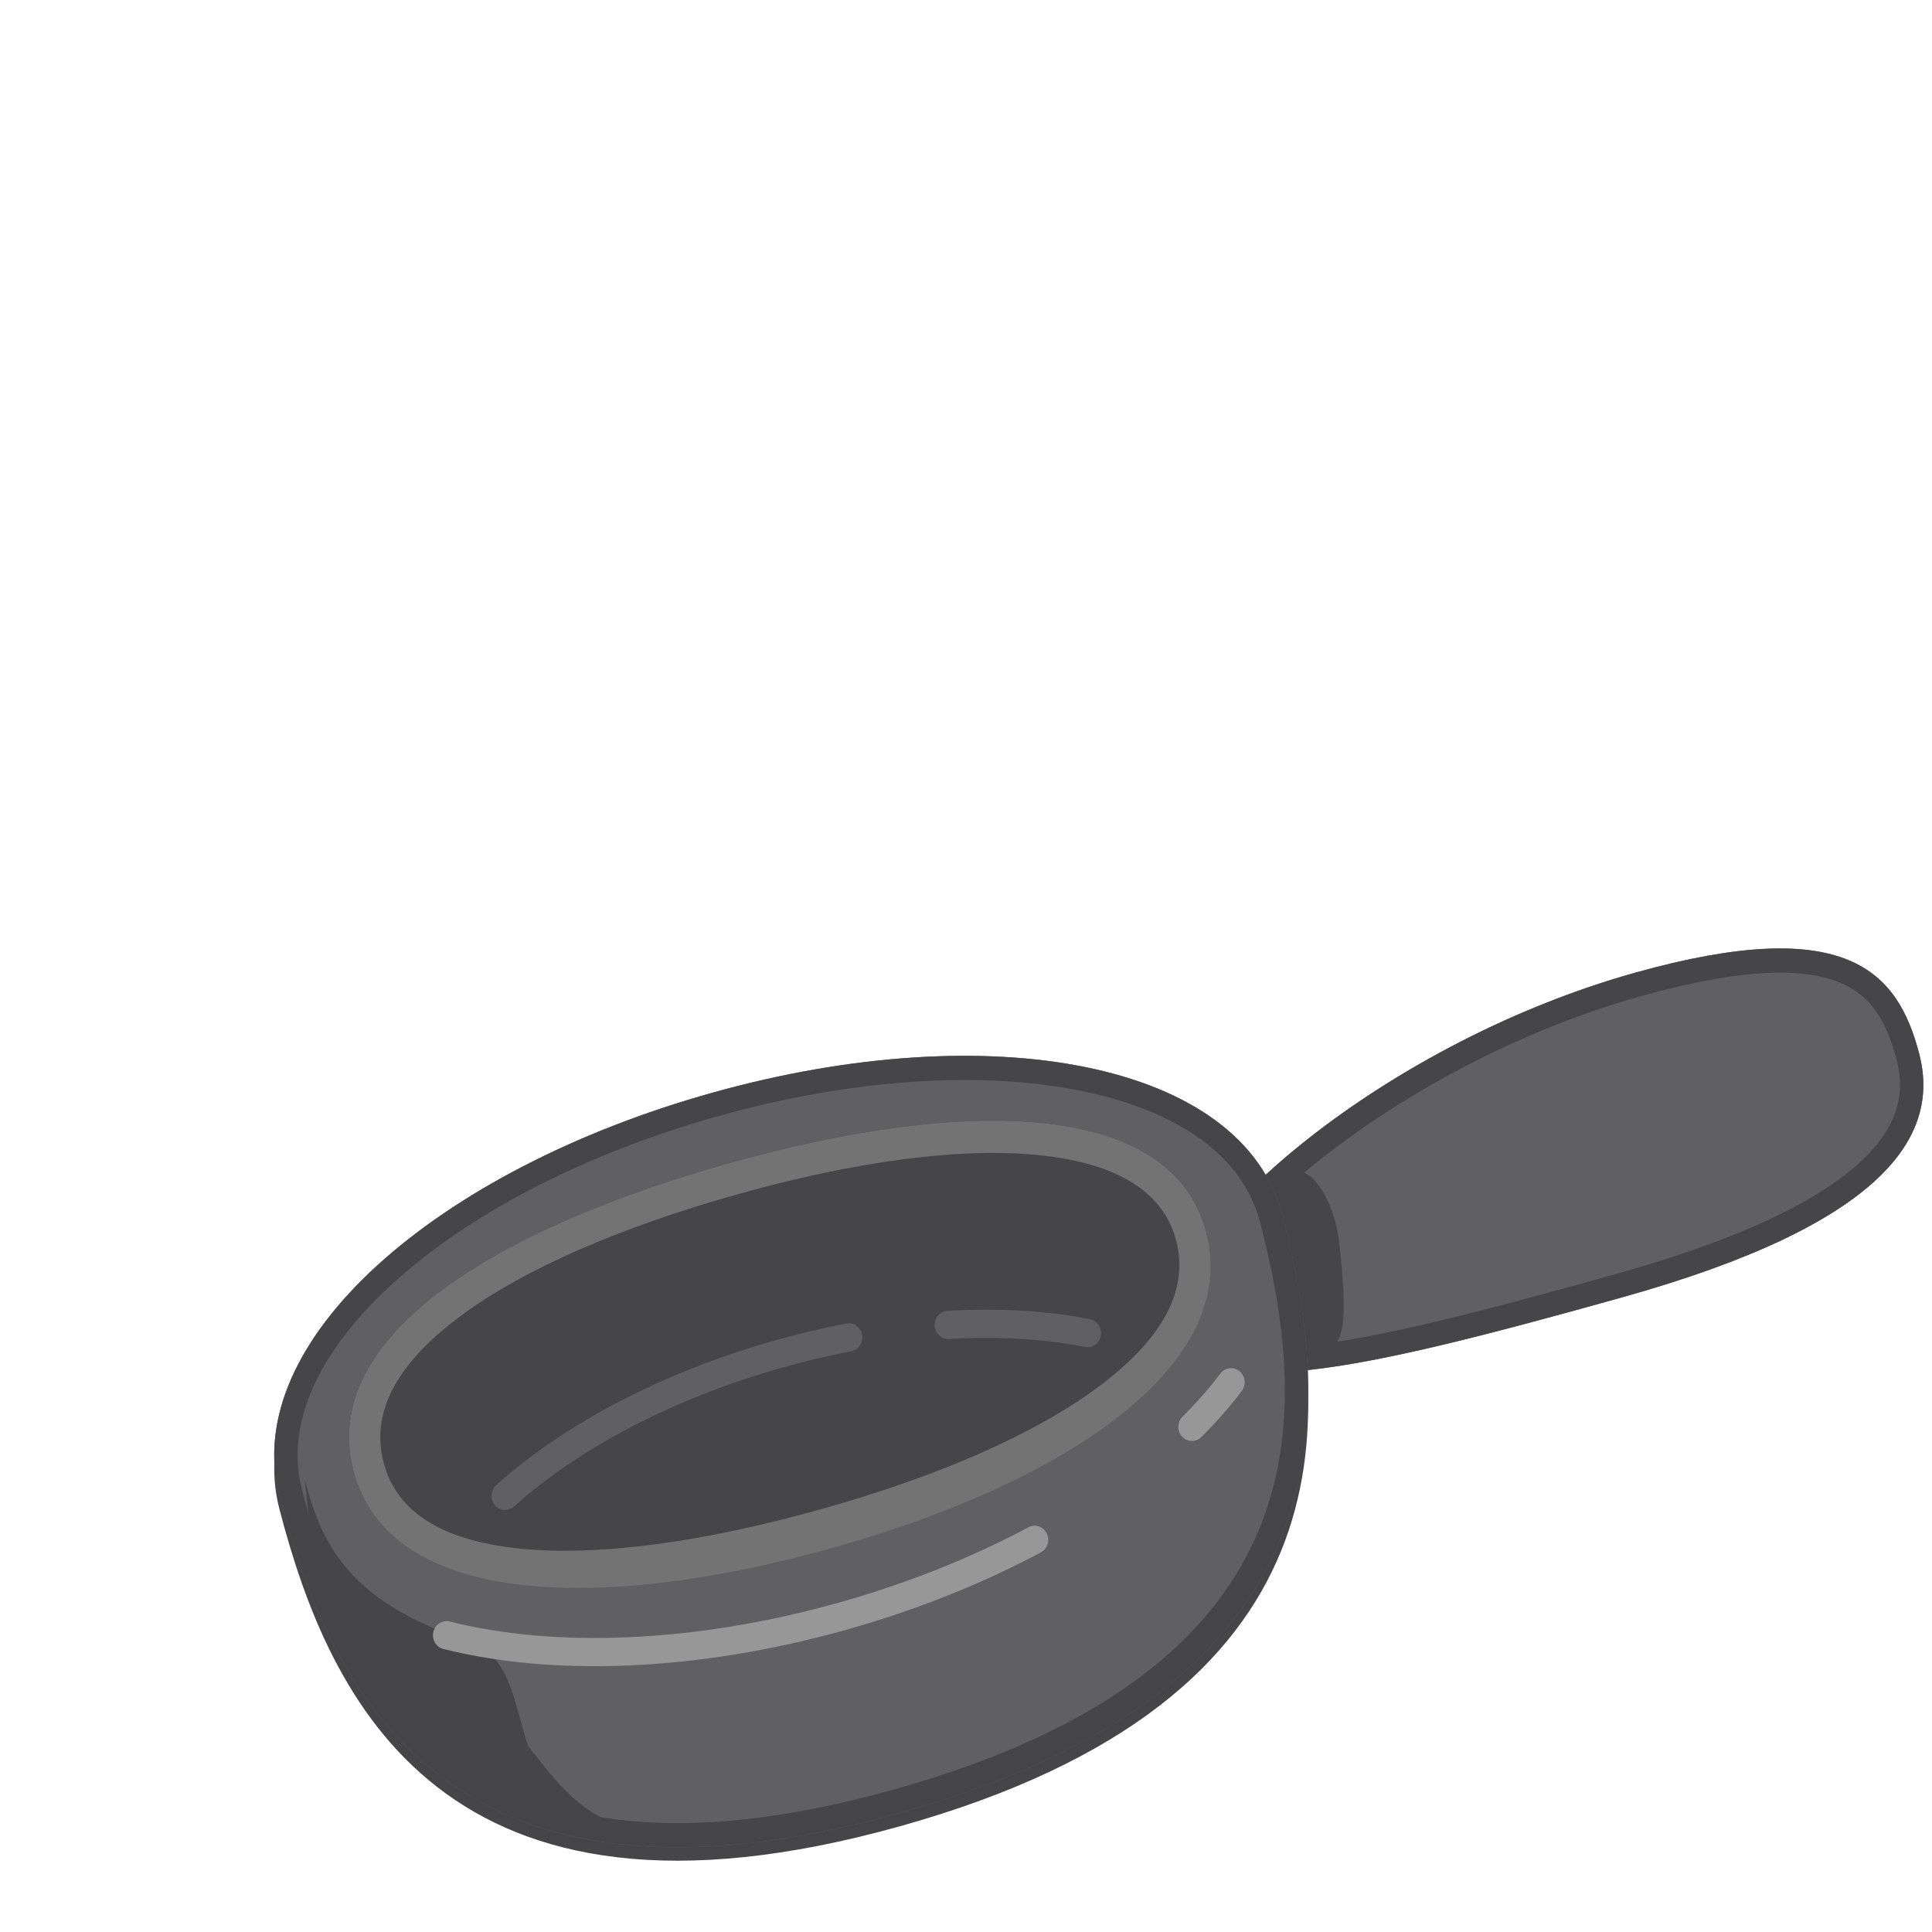 <svg viewBox="0 0 256 256"
  xmlns="http://www.w3.org/2000/svg">
  <path fill-rule="evenodd" clip-rule="evenodd" d="M166.898 204.279C172.402 190.795 170.197 176.127 166.942 163.633C164.747 155.208 156.522 149.043 143.339 146.339C130.289 143.662 113.23 144.62 95.212 149.658C77.194 154.696 61.986 162.761 52.009 171.877C41.929 181.085 37.816 190.7 40.012 199.126C43.267 211.619 48.486 225.444 59.792 234.228C70.946 242.894 88.77 247.193 118.461 238.891C148.152 230.589 161.467 217.582 166.898 204.279ZM119.268 241.986C179.746 225.075 176.514 188.072 169.929 162.798C164.622 142.43 131.106 136.301 94.406 146.563C57.705 156.825 31.718 179.593 37.025 199.961C43.61 225.235 58.789 258.897 119.268 241.986Z" fill="#464649"></path>
  <path d="M155.801 175.68C158.653 186.628 180.351 181.576 214.977 171.894C249.604 162.212 257.158 150.578 254.305 139.63C251.453 128.682 244.685 121.053 216.678 128.884C182.051 138.566 152.948 164.732 155.801 175.68Z" fill="#606063"></path>
  <path d="M159.97 178.737L175.437 178.709C178.284 178.704 178.523 174.429 177.474 164.815C176.82 158.816 173.457 154.101 171.27 155.477L159.942 163.875L159.97 178.737Z" fill="#464649"></path>
  <path fill-rule="evenodd" clip-rule="evenodd" d="M162.261 177.996C160.059 177.319 159.158 176.266 158.788 174.845C158.644 174.296 158.636 173.375 159.104 171.965C159.566 170.568 160.432 168.889 161.754 166.98C164.397 163.161 168.612 158.775 174.091 154.332C185.037 145.456 200.6 136.7 217.484 131.979C231.34 128.104 239.201 128.297 243.777 130.191C248.018 131.946 250.005 135.425 251.319 140.465C251.901 142.7 251.928 144.848 251.283 146.962C250.634 149.091 249.235 151.411 246.622 153.858C241.312 158.83 231.342 163.998 214.171 168.799C196.798 173.657 182.967 177.263 173.149 178.336C168.216 178.875 164.644 178.728 162.261 177.996ZM214.977 171.894C180.351 181.576 158.653 186.628 155.801 175.68C152.948 164.732 182.051 138.566 216.678 128.884C244.685 121.053 251.453 128.682 254.305 139.63C257.158 150.578 249.604 162.212 214.977 171.894Z" fill="#464649"></path>
  <path d="M169.925 161.024C176.511 186.298 179.743 223.301 119.264 240.212C58.786 257.123 43.607 223.461 37.022 198.187C31.715 177.819 57.702 155.052 94.402 144.789C131.103 134.527 164.619 140.656 169.925 161.024Z" fill="#606063"></path>
  <path d="M62.232 217.512C45.508 212.12 42.461 203.795 40.385 196.052L41.959 211.275L50.235 225.685L64.437 238.481L80.947 244.327C82.406 243.612 89.499 243.299 83.103 242.028C76.707 240.758 72.747 234.756 69.991 231.378C68.264 226.484 67.737 219.287 62.232 217.512Z" fill="#464649"></path>
  <path fill-rule="evenodd" clip-rule="evenodd" d="M166.895 202.505C172.399 189.021 170.194 174.353 166.939 161.86C164.744 153.434 156.519 147.269 143.336 144.565C130.286 141.888 113.227 142.846 95.209 147.884C77.191 152.922 61.983 160.987 52.006 170.103C41.926 179.311 37.813 188.926 40.009 197.352C43.264 209.845 48.483 223.67 59.789 232.454C70.943 241.12 88.767 245.419 118.458 237.117C148.149 228.815 161.464 215.809 166.895 202.505ZM119.264 240.212C179.743 223.301 176.511 186.298 169.925 161.024C164.619 140.656 131.103 134.527 94.402 144.789C57.702 155.052 31.715 177.819 37.022 198.187C43.607 223.461 58.786 257.123 119.264 240.212Z" fill="#464649"></path>
  <path fill-rule="evenodd" clip-rule="evenodd" d="M164.233 181.686C165.018 182.322 165.157 183.497 164.543 184.311C162.98 186.382 161.187 188.422 159.188 190.412C158.469 191.128 157.327 191.104 156.636 190.36C155.945 189.615 155.968 188.431 156.687 187.716C158.576 185.834 160.252 183.925 161.7 182.007C162.314 181.193 163.448 181.05 164.233 181.686ZM57.422 216.239C57.657 215.235 58.632 214.619 59.601 214.863C73.29 218.308 91.704 217.793 111.035 212.388C120.262 209.808 128.779 206.37 136.271 202.374C137.157 201.901 138.245 202.263 138.701 203.181C139.157 204.099 138.809 205.226 137.923 205.699C130.195 209.821 121.438 213.352 111.976 215.998C92.204 221.527 73.159 222.124 58.749 218.497C57.781 218.253 57.186 217.242 57.422 216.239Z" fill="#979797"></path>
  <path d="M159.836 163.292C164.405 180.829 141.059 195.381 109.857 204.106C78.655 212.831 51.479 212.682 46.843 194.887C42.206 177.092 65.619 162.798 96.821 154.074C128.024 145.349 155.266 145.755 159.836 163.292Z" fill="#464649"></path>
  <path fill-rule="evenodd" clip-rule="evenodd" d="M145.831 183.549C154.508 176.998 157.462 170.578 155.854 164.406C154.245 158.233 148.575 154.225 137.894 153.086C127.333 151.96 113.281 153.898 97.897 158.2C82.499 162.506 69.399 168.094 60.813 174.54C52.153 181.043 49.18 187.461 50.825 193.774C52.47 200.087 58.156 204.083 68.799 205.189C79.349 206.285 93.384 204.285 108.782 199.98C124.166 195.678 137.251 190.028 145.831 183.549ZM110.264 205.113C141.466 196.388 164.405 180.829 159.836 163.292C155.266 145.755 128.024 145.349 96.821 154.074C65.619 162.798 42.206 177.092 46.843 194.887C51.479 212.682 79.061 213.838 110.264 205.113Z" fill="#737373"></path>
  <path fill-rule="evenodd" clip-rule="evenodd" d="M103.877 181.153C89.055 185.297 76.498 192.072 68.117 199.619C67.365 200.297 66.225 200.214 65.571 199.434C64.917 198.655 64.997 197.474 65.749 196.796C74.622 188.806 87.701 181.803 102.936 177.543C106.034 176.676 109.107 175.955 112.134 175.375C113.114 175.187 114.056 175.858 114.237 176.873C114.419 177.889 113.771 178.864 112.792 179.052C109.86 179.614 106.881 180.313 103.877 181.153ZM123.847 175.658C123.792 174.627 124.554 173.745 125.549 173.688C132.378 173.297 138.774 173.682 144.424 174.797C145.403 174.991 146.046 175.97 145.86 176.984C145.673 177.999 144.728 178.664 143.749 178.471C138.431 177.421 132.333 177.045 125.749 177.422C124.753 177.479 123.902 176.69 123.847 175.658Z" fill="#606063"></path>
</svg>